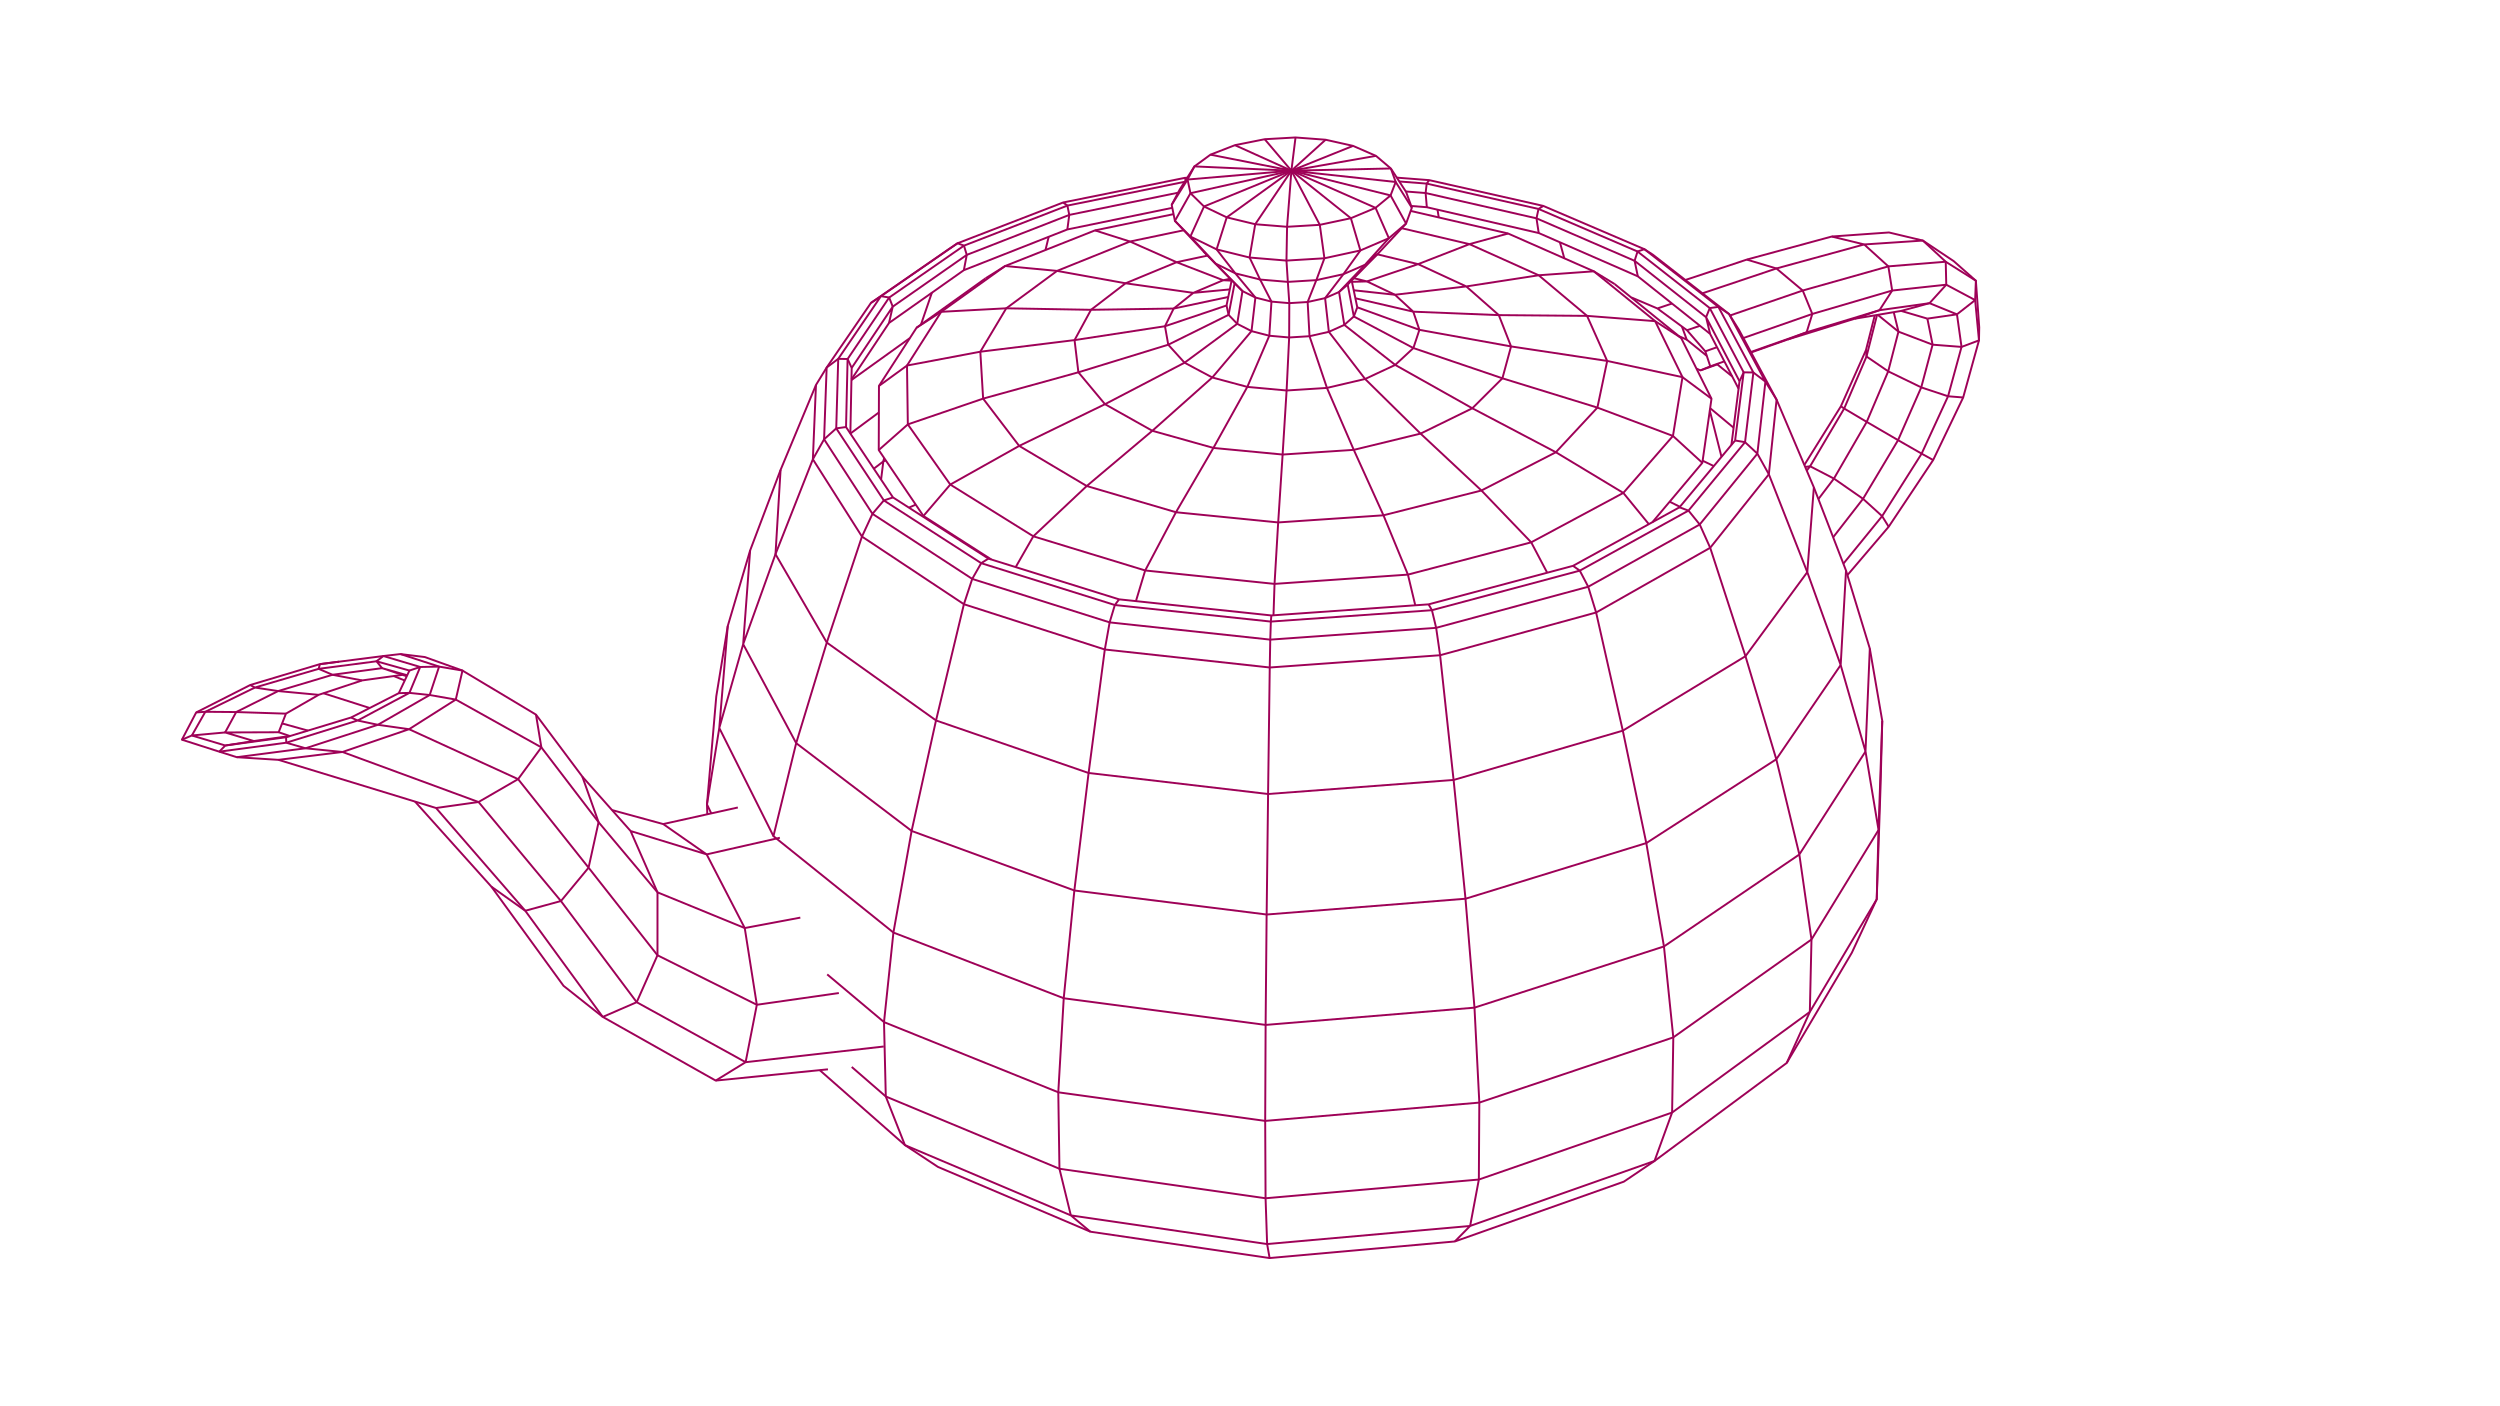 <svg xmlns="http://www.w3.org/2000/svg" height="720" width="1280"><g fill="none" stroke="#9e0157" stroke-linejoin="round" stroke-width="1.0"><path d="M607.859 91.002l-1.329.076-9.801 1.985-9.801 1.984-9.801 1.984-9.801 1.984-9.801 1.985-9.801 1.984-3.422.692-9.328 3.603-9.329 3.603-9.328 3.603-9.329 3.603-9.328 3.602-7.414 2.864-4.054 2.717-8.228 5.684-8.228 5.684-8.227 5.683-8.228 5.684-7.376 5.096-5.653 8.249-5.654 8.248-5.653 8.249-5.706 8.327-5.226 8.526-.242.395-3.847 9.23-3.847 9.231-3.846 9.23-3.847 9.231-2.739 6.572-3.535 9.354-3.535 9.354-3.535 9.354-3.536 9.355-1.435 3.799-2.838 9.589-2.838 9.589-2.837 9.589-2.939 9.93-1.612 9.869-1.612 9.87-1.611 9.869-1.043 6.385-.858 9.963-.858 9.963-.858 9.963-.858 9.963-.858 9.963-.476 5.534.165 5.066"/><path d="M451.066 151.623l8.227-5.684 8.227-5.684 8.228-5.685 8.227-5.684 6.271-4.332 3.297 1.206"/><path d="M888.38 225.535l-1.898 2.28-5.077 6.093-3.939 4.729-6.4 7.683-6.401 7.684-4.56 5.474-.22.265-8.763 4.818-5.077 2.792-1.84 1.012-8.763 4.819-4.021 2.212-8.763 4.818-3.596 1.978-8.763 4.819-4.907 2.699-9.663 2.576-3.309.883-.252.067-9.663 2.576-9.662 2.577-9.662 2.576-9.663 2.576-9.662 2.577-3.239.864-3.96 1.055-5.219 1.392-6.822.481-9.975.703-9.976.702-9.975.703-9.975.703-9.975.703-3.672.258-9.975.703-9.067.639-1.081.076-9.945-1.052-9.944-1.052-9.945-1.052-9.944-1.052-9.303-.984-9.944-1.051-.893-.095-9.422-.997-8.633-.913-9.547-2.977-9.546-2.978-9.546-2.978-9.547-2.977-3.415-1.065-9.547-2.978-.273-.085-1.514-.472-9.547-2.978-2.928-.913-1.49-.465-8.419-5.398-4.504-2.888-8.418-5.397-8.418-5.398-8.419-5.397-2.496-1.601-8.177-5.243-5.55-8.318-.553-.828-3.708-5.557-5.55-8.319-5.55-8.318-.904-1.355-.017-.025-1.984-2.973-.222-.333.228-9.998.228-9.997.228-9.998.11-4.842 5.601-8.284 5.6-8.285 5.601-8.284 4.475-6.619 8.215-5.701 8.216-5.702 8.215-5.701 8.216-5.701 5.427-3.766 9.325-3.613 9.324-3.612 9.325-3.613 9.325-3.612 9.324-3.613 6.335-2.454 9.8-1.989 9.8-1.989 9.8-1.989 9.8-1.989 9.801-1.989 9.8-1.989 1.251-.254"/><path d="M547.466 110.037l-.965-4.794-2.199-1.567M493.543 125.76l1.44 4.744M494.983 130.504l9.316-3.633 9.317-3.633 9.316-3.634 9.317-3.633 9.317-3.633 5.9-2.301"/><path d="M457.078 157.001l8.196-5.729 8.196-5.729 8.196-5.73 8.196-5.729 5.121-3.58-1.487 7.829M435.947 194.256l5.54-8.325 5.539-8.326 5.539-8.326 2.619-3.935 8.173-5.762 8.173-5.762 5.584-3.937 8.173-5.763 8.209-5.787 9.305-3.661 9.305-3.662 9.306-3.662 9.305-3.662 6.215-2.445 9.305-3.662.245-.096 9.794-2.018 9.794-2.018 9.794-2.018 9.795-2.017 9.794-2.018 4.761-.981"/><path d="M546.482 117.483l.984-7.446 9.797-2.001 9.798-2.001 9.798-2.001 9.798-2.001 9.798-2 6.714-1.372M445.905 155.102l5.161-3.479M429.172 183.731l5.634-8.262 5.633-8.262 5.634-8.262 4.993-7.322 4.188.708 1.824 4.67"/><path d="M436.066 188.368l5.565-8.308 5.566-8.308 5.565-8.309 4.316-6.442-1.894 8.343M421.931 224.922l.356-9.994.356-9.994.355-9.993.241-6.766 5.933-4.444"/><path d="M428.154 219.33l.286-9.996.286-9.996.286-9.996.16-5.611 4.805.072 2.089 4.565-.119 5.888-.007.338-.201 9.998-.202 9.998-.148 7.354M416.184 235.133l4.905-8.715.842-1.496"/><path d="M417.771 197.096l-.417 9.991-.417 9.992-.416 9.991-.337 8.063M446.708 263.084l-5.445-8.388-5.446-8.387-5.445-8.387-5.446-8.387-2.995-4.613 6.223-5.592M452.527 256.214l-5.513-8.343-5.513-8.343-5.513-8.343-2.764-4.181-5.07-7.674 5.029-.692M441.325 274.721l4.198-9.075 1.185-2.562M397.049 283.739l3.663-9.305 3.663-9.305 3.663-9.305 3.663-9.305 3.664-9.305.819-2.081 5.361 8.441 5.361 8.442 5.361 8.442 5.36 8.441 3.698 5.822M497.776 296.397l-8.375-5.464-8.376-5.463-8.375-5.464-8.376-5.464-8.375-5.463-8.376-5.464-.815-.531 3.539-4.178 2.28-2.692"/><path d="M502.37 288.339l-8.406-5.418-8.405-5.417-8.406-5.418-8.405-5.417-8.406-5.417-7.815-5.038 4.694-1.55M419.692 547.917l7.509 6.604 7.509 6.603 7.51 6.604 7.509 6.604 7.509 6.604 6.084 5.349 8.343 5.512 8.344 5.512.236.156 9.203 3.912 9.203 3.913 9.203 3.912 9.203 3.912 9.203 3.912 9.204 3.912 9.203 3.912 9.203 3.912 4.404 1.873 9.894 1.454 9.894 1.454 9.894 1.454 9.893 1.455 9.894 1.454 9.894 1.454 9.893 1.454 9.894 1.454 9.894 1.455 2.722.4 9.96-.893 9.96-.892 9.96-.892 9.96-.892 9.96-.893 9.96-.892 9.96-.892 9.961-.892 9.96-.893 5.192-.465 9.427-3.335 9.427-3.336 9.427-3.336 9.428-3.336 9.427-3.335 9.427-3.336 9.427-3.336 9.428-3.336 9.427-3.335 1.671-.592 8.292-5.588 7.435-5.011 8.033-5.956 8.032-5.956 8.033-5.956 8.033-5.956 8.033-5.956 8.032-5.956 8.033-5.956 8.033-5.956 3.433-2.546 5.086-8.61 5.086-8.61 5.086-8.61 5.086-8.61 5.086-8.61 5.086-8.61 2.811-4.759 4.22-9.066 4.219-9.066 4.305-9.249.338-9.995.338-9.994.339-9.994.338-9.995.338-9.994.256-7.555.26-9.997.261-9.996.261-9.997.099-3.817-1.696-9.855-1.696-9.855-1.696-9.856-1.28-7.439-2.918-9.565-2.917-9.565-2.918-9.565-2.719-8.914-.712-2.335-.552-1.427-.807-2.09-3.606-9.327-1.169-3.024-.457-1.182-3.605-9.328-3.045-7.875-.906-2.344-2.316-5.993-2.054-4.832-.045-.104-1.554-3.656-.799-1.88-.425-1-3.912-9.204-3.912-9.203-3.912-9.203-2.469-5.809-4.743-8.804-4.742-8.803-3.557-6.603-.121-.224-3.855-7.157-.722-1.339-1.537-2.854-4.597-7.342-.461-.736-2.301-1.792-7.89-6.145-3.439-2.678-.499-.389-7.505-5.845-.75-.584-7.89-6.144-7.889-6.144-.837-.652-4.346-2.82-9.193-3.935-9.193-3.936-9.192-3.936-9.193-3.936-9.193-3.935-5.819-2.492-9.754-2.204-9.754-2.204-9.754-2.205-9.754-2.204-9.754-2.204-9.61-2.172-9.97-.769-6.63-.511M790.149 105.432l-2.43 1.545"/><path d="M716.441 92.915l9.97.771 4.055.314 9.753 2.21 9.753 2.211 9.752 2.21 9.753 2.211 9.752 2.21 8.49 1.925 9.188 3.947 9.188 3.948 9.188 3.947 9.187 3.948 9.188 3.947 4.765 2.047 7.872 6.167 7.872 6.167 4.631 3.628 7.872 6.166 7.873 6.167.864.677 4.665 8.845 4.666 8.844 4.097 7.765 3.929 7.448-1.093 8.702-.265 2.108-1.246 9.923-1.246 9.922-.534 4.245"/><path d="M836.919 133.529l1.504-4.768 3.509-1.159 7.888 6.148 7.887 6.147 4.668 3.638 7.888 6.147 7.887 6.147 1.664 1.297M787.719 106.977l-1.038 4.812"/><path d="M786.681 111.789l9.177 3.972 9.178 3.971 9.177 3.972 9.178 3.971 9.177 3.972 4.351 1.882"/><path d="M729.915 98.831l9.75 2.226 9.749 2.225 9.749 2.226 9.749 2.225 9.749 2.225 8.02 1.831 1.143 7.514"/><path d="M722.538 105.464l8.002.63 5.474 1.262 9.744 2.247 9.744 2.247 9.745 2.247 9.744 2.247 9.744 2.247 3.089.712 9.163 4.004 1.687.737 9.164 4.003 9.164 4.003 9.163 4.004 9.164 4.003 3.229 1.411 7.823 6.229 1.019.811.749.597 7.445 5.929.478.38 1.087.865 7.823 6.23 2.343 1.866 3.046 2.425 5.196 4.137 2.855 5.499.693 1.337 3.762 7.246.122.235 3.883 7.478 3.268 6.295"/><path d="M838.558 141.468l-1.639-7.939 7.849 6.197 7.849 6.196.761.601 7.849 6.196 7.848 6.197 4.442 3.506M731.769 92.239L730.466 94l-.551 4.831M719.776 98.041l9.97.777.169.013.625 7.263M606.53 91.078l.607 1.06M875.619 280.465l-4.101-9.12-1.263-2.81M870.255 268.535l-8.73 4.876-.798.446-8.731 4.876-8.73 4.876-8.731 4.877-8.73 4.876-8.731 4.876-3.901 2.179M813.173 300.417l.119.39 2.93 9.561.992 3.236M817.214 313.604l8.697-4.935 8.698-4.935 8.697-4.935 8.698-4.935 8.697-4.935 8.698-4.935 6.22-3.529M899.775 232.269l-6.312 7.755-6.313 7.756-6.313 7.755-6.313 7.756-4.269 5.244-2.568-3.17-3.188-3.935M864.499 261.43l-8.753 4.836-8.753 4.835-8.753 4.836-8.753 4.835-8.753 4.836-8.754 4.835-3.131 1.73M808.849 292.173l4.324 8.244-9.654 2.607-9.654 2.608-9.655 2.607-9.654 2.608-9.654 2.607-9.654 2.607-9.654 2.608-10.287 2.778"/><path d="M893.458 226.393l-3.798 4.595-6.37 7.708-6.371 7.708-6.371 7.708-6.049 7.318-4.614-1.687M805.392 289.71l.7.499 2.757 1.964-9.66 2.585-2.648.708-9.661 2.585-9.66 2.584-9.66 2.585-9.66 2.585-9.66 2.584-9.661 2.585-5.427 1.452M905.648 242.832l-4.859-8.74-1.014-1.823M893.68 335.984l-3.094-9.51-3.094-9.509-3.093-9.51-1.564-4.806-3.093-9.509-1.257-3.865-2.866-8.81 6.237-7.816 6.237-7.817 6.237-7.816 6.237-7.817 5.081-6.367M903.894 195.41l-1.11 9.938-1.111 9.938-1.111 9.938-.787 7.045-6.317-5.876"/><path d="M897.729 190.709l-1.189 9.929-1.188 9.929-1.189 9.929-.705 5.897-3.165-.534-1.913-.324M925.332 292.941l-3.656-9.308-3.657-9.307-3.656-9.308-3.656-9.307-.324-.826-3.656-9.307-1.079-2.746 1.033-9.946 1.033-9.947 1.033-9.946.866-8.336-5.26-8.505-.459-.742M879.814 157.126l5.464 3.669 4.736 8.807 4.737 8.807 1.212 2.254 4.736 8.807 3.195 5.94-6.165-4.701"/><path d="M873.517 162.422l1.89-4.689 4.407-.607 4.707 8.823 4.706 8.823 3.713 6.961 4.707 8.823.082.153-4.965-.074-2.128 4.575M890.636 195.21l-.064.506-.422 3.311-1.264 9.919-1.281 10.051-1.123 8.818"/><path d="M875.567 170.937l-2.05-8.515 4.628 8.865 4.629 8.864 2.283 4.374 4.629 8.864.95 1.821M493.522 309.355l3.119-9.501 1.135-3.457M423.319 328.987l3.149-9.492 3.15-9.491 3.149-9.491 3.149-9.491 3.149-9.491 2.26-6.81 8.332 5.529 8.333 5.529 8.332 5.529 8.333 5.529 8.332 5.529 8.333 5.528 2.202 1.461M568.137 318.664l-9.534-3.017-9.534-3.017-9.534-3.017-9.534-3.018-9.534-3.017-9.534-3.017-9.534-3.018-2.162-.684-1.461-.462.204-.358 4.39-7.7"/><path d="M570.812 309.771l-9.543-2.989-9.543-2.988-9.543-2.988-9.543-2.988-9.543-2.989-4.812-1.506-9.543-2.989-6.372-1.995 3.702-2.353M565.663 332.551l1.754-9.845.328-1.84.392-2.202M479.247 368.869l2.333-9.725 2.332-9.724 2.332-9.724 2.333-9.724 2.332-9.724 2.333-9.725.28-1.168 9.52 3.061 9.52 3.061 9.52 3.061 9.52 3.061 9.52 3.061 9.52 3.061 9.52 3.061 5.501 1.769M650.377 327.492l-9.943-1.067-9.943-1.068-9.943-1.067-9.943-1.067-9.943-1.067-9.943-1.068-9.943-1.067-9.942-1.067-2.697-.29 2.672-8.884.003-.009"/><path d="M650.684 318.251l-9.944-1.056-9.944-1.055-9.944-1.056-9.944-1.056-9.944-1.056-9.944-1.056-9.944-1.056-10.264-1.089 2.16-2.919M650.108 341.766l.188-9.998.017-.91.064-3.366"/><path d="M557.363 395.759l1.302-9.915 1.302-9.915 1.302-9.915 1.302-9.915 1.302-9.914 1.302-9.915.488-3.719 9.941 1.084 9.941 1.085 9.941 1.085 9.941 1.085 9.941 1.085 9.941 1.085 9.941 1.085 9.941 1.084 4.917.537M735.307 321.447l-9.975.71-9.974.71-9.975.71-9.975.71-9.975.71-9.974.71-9.975.71-9.975.71-5.132.365.242-7.293.065-1.948"/><path d="M733.152 312.426l-9.975.705-9.975.704-9.975.705-9.976.705-9.975.704-9.975.705-9.975.704-9.975.705-2.667.188.261-3.151"/><path d="M737.333 335.486l-1.428-9.898-.221-1.53-.377-2.611-1.995-8.351-.16-.67-1.714-2.997"/><path d="M649.254 406.533l.132-9.999.132-9.999.132-9.999.132-9.999.131-9.999.132-9.999.063-4.773 9.974-.718 9.975-.718 9.974-.718 9.974-.719 9.974-.718 9.974-.718 9.974-.718 9.975-.718 7.431-.535M744.232 399.337l-1.075-9.942-1.074-9.942-1.074-9.942-1.074-9.942-1.074-9.942-1.074-9.942-.454-4.199 9.645-2.642 9.644-2.642 9.645-2.642 9.645-2.642 9.644-2.642 9.645-2.642 9.645-2.642 9.644-2.642 2.724-.746 2.205 9.754 2.204 9.754 2.205 9.753 2.205 9.754 2.205 9.754 2.205 9.754.444 1.967M452.262 236.256l1.25-.541M452.262 236.256l.415-1.774M364.17 416.46l-2.197-4.615 1.589-9.873 1.589-9.873 1.59-9.873 1.53-9.508M368.271 372.718l.83-9.965.829-9.966.829-9.965.83-9.966.829-9.966.199-2.387M396.002 428.097l-4.477-8.941-3.953-7.895-4.478-8.941-4.477-8.942-4.478-8.942-4.477-8.941-1.391-2.777 2.741-9.617 2.742-9.617 2.741-9.617 2.741-9.617 1.264-4.435M380.5 329.815l.741-9.973.742-9.972.741-9.973.741-9.972.604-8.119M407.645 380.487l-4.722-8.815-4.722-8.815-4.722-8.815-4.722-8.815-4.722-8.814-3.535-6.598 3.38-9.411 3.38-9.412 3.381-9.411 3.38-9.412 3.028-8.43"/><path d="M423.319 328.987l-5.021-8.648-5.021-8.649-5.021-8.648-5.021-8.648-5.021-8.648-1.165-2.007.6-9.982.601-9.982.6-9.982.601-9.982.194-3.221M457.428 477.468l-7.794-6.265-7.795-6.264-7.794-6.265-7.794-6.265-7.795-6.264-7.794-6.265-7.795-6.265-3.287-2.642-3.578-2.876 2.376-9.713 2.375-9.714.087-.356 2.376-9.714 2.375-9.714 2.054-8.399M466.75 425.441l-7.96-6.054-7.959-6.054-7.96-6.054-7.959-6.053-7.959-6.054-7.96-6.054-7.959-6.054-3.389-2.577 2.912-9.567 2.911-9.567 2.912-9.566 2.912-9.567 2.911-9.567 1.116-3.666 8.142 5.806 8.142 5.806 8.142 5.806 8.142 5.805 8.142 5.806 8.142 5.806 7.076 5.047M926.637 518.095l.228-9.997.228-9.998.228-9.997.161-7.087"/><path d="M927.482 481.016l-8.159 5.781-8.16 5.781-8.16 5.781-8.159 5.781-8.16 5.781-8.16 5.781-8.16 5.781-8.159 5.78-5.474 3.879M856.731 531.142l-.16 9.998-.159 9.999-.159 9.999-.136 8.495"/><path d="M856.117 569.633l8.074-5.9 8.073-5.901 8.074-5.9 8.074-5.901 8.073-5.9 8.074-5.901 8.074-5.9 8.073-5.901 5.931-4.334M961.805 424.962l-5.222 8.528-5.222 8.529-5.222 8.528-5.222 8.528-5.222 8.528-5.222 8.529-2.991 4.884-1.414-9.899-1.414-9.9-1.414-9.899-1.415-9.9-.56-3.923M921.265 437.495l-8.273 5.619-8.272 5.618-8.272 5.619-8.273 5.618-8.272 5.619-8.273 5.618-8.272 5.619-8.273 5.618-3.144 2.136M851.941 484.579l1.023 9.948 1.023 9.947 1.023 9.948 1.024 9.947.697 6.773-9.479 3.186-9.479 3.186-9.479 3.187-9.479 3.186-9.478 3.186-9.479 3.187-9.479 3.186-9.479 3.186-9.478 3.187-9.479 3.186-4.53 1.523M955.137 384.756l-5.404 8.414-5.404 8.414-5.404 8.414-5.404 8.414-5.404 8.414-5.404 8.414-1.448 2.255-2.353-9.719-2.353-9.719-2.353-9.719-2.353-9.72-2.391-9.88M909.462 388.738l-8.405 5.419-8.404 5.419-8.405 5.419-8.405 5.418-8.404 5.419-8.405 5.419-8.404 5.419-7.725 4.98"/><path d="M842.905 431.65l1.682 9.858 1.683 9.857 1.683 9.857 1.683 9.858 1.683 9.857.622 3.642-9.516 3.074-9.516 3.074-9.516 3.074-9.516 3.074-9.515 3.074-9.516 3.074-9.516 3.074-9.516 3.074-9.515 3.074-9.516 3.074-1.85.598M942.423 340.503l-5.642 8.257-5.642 8.256-5.642 8.256-5.642 8.257-5.642 8.256-4.751 6.953-2.866-9.58-2.866-9.581-2.867-9.58-2.866-9.58-2.137-7.145-2.18-7.288"/><path d="M925.332 292.941l-5.924 8.056-5.925 8.056-5.924 8.057-5.924 8.056-.807 1.097-5.924 8.056-1.224 1.665-8.549 5.188-5.157 3.13-8.548 5.188-8.549 5.188-8.549 5.189-8.548 5.188-8.549 5.189-6.344 3.85M744.232 399.337l9.6-2.796 9.601-2.797 9.601-2.797 9.601-2.797 9.601-2.797 9.601-2.797 9.601-2.797 9.601-2.797 9.848-2.868 2.044 9.788 2.044 9.789 2.044 9.789 2.044 9.789 2.044 9.789 1.798 8.612-9.558 2.943-9.557 2.942-9.557 2.943-9.557 2.942-9.558 2.943-9.557 2.942-9.557 2.943-9.558 2.943-9.557 2.942-6.566 2.022M914.811 544.221l4.124-9.11 4.123-9.11 3.579-7.906 5.105-8.598 5.106-8.599 5.105-8.598 5.106-8.599 5.105-8.598 5.106-8.599 3.612-6.083.26-9.997.26-9.997.261-9.996.142-5.469M963.71 369.087l-.34 9.994-.341 9.994-.341 9.994-.341 9.995-.341 9.994-.201 5.904-1.636-9.865-1.636-9.865-1.636-9.866-1.637-9.865-.123-.745M957.342 332.082l-.419 9.991-.418 9.992-.418 9.991-.418 9.991-.418 9.991-.114 2.718-2.761-9.612-2.762-9.611-2.761-9.611-2.761-9.611-1.669-5.808M945.158 292.138l-.192 3.396-.565 9.984-.564 9.984-.565 9.984-.564 9.984-.285 5.033-3.381-9.411-3.382-9.411-3.382-9.41-.748-2.082-3.382-9.41-2.816-7.838.773-9.97.772-9.97.773-9.97.773-9.97.272-3.513M863.612 173.911l7.775 6.289 2.5 2.022M453.525 561.394l-.239-9.997-.163-6.834-.201-8.393-.24-9.997-.068-2.855M452.614 523.318l-7.656-6.433-7.657-6.432-7.656-6.433-6.115-5.137M541.841 559.255l-9.276-3.736-9.276-3.736-9.276-3.736-9.276-3.736-9.276-3.736-9.276-3.736-9.276-3.736-6.209-2.5-9.276-3.736-8.81-3.549 1.044-9.945 1.045-9.946 1.044-9.945 1.044-9.945.637-6.069M544.631 511.102l-9.33-3.599-9.33-3.598-9.33-3.599-9.331-3.598-9.33-3.599-9.33-3.599-9.33-3.598-9.33-3.599-9.33-3.598-2.51-.969-.722-.278.2-1.112 1.763-9.843 1.764-9.843 1.763-9.843 1.764-9.844 1.763-9.843.305-1.699"/><path d="M550.073 455.929l-9.391-3.436-9.391-3.437-9.392-3.436-9.391-3.436-9.391-3.436-9.391-3.437-9.391-3.436-9.391-3.436-8.194-2.998 2.157-9.765 2.157-9.765 2.157-9.764 2.157-9.765 2.157-9.764 1.712-7.749 9.456 3.255 9.455 3.254 9.455 3.255 9.456 3.255 9.455 3.255 9.456 3.255 9.455 3.255 9.456 3.255 2.472.851M542.435 598.403l-.151-9.999-.152-9.999-.152-9.999-.139-9.151"/><path d="M453.525 561.394l9.233 3.843 9.232 3.843 9.232 3.842 2.446 1.019 2.427 1.01 9.232 3.843 9.233 3.843 9.232 3.843 9.232 3.843 9.232 3.842 9.232 3.843.947.395M647.782 573.9l-9.906-1.369-9.906-1.37-9.905-1.369-9.906-1.369-9.906-1.37-9.906-1.369-9.906-1.369-9.905-1.369-9.906-1.37-9.906-1.369-6.883-.952.578-9.983.579-9.983.578-9.983.578-9.984.477-8.22"/><path d="M647.993 524.754l-9.914-1.31-9.914-1.309-9.913-1.309-9.914-1.31-9.914-1.309-9.914-1.31-9.914-1.309-9.914-1.309-9.914-1.31-9.914-1.309-4.223-.558.981-9.952.982-9.951.981-9.952.982-9.952.982-9.951.534-5.415M648.516 468.233l-9.923-1.24-9.923-1.24-9.923-1.241-9.922-1.24-9.923-1.24-9.923-1.24-9.923-1.241-9.923-1.24-9.922-1.24-9.138-1.142 1.203-9.928 1.202-9.927 1.203-9.927 1.203-9.928 1.203-9.927 1.203-9.928.073-.605 9.932 1.165 9.932 1.164 9.932 1.165 9.932 1.164 9.932 1.165 9.932 1.164 9.932 1.165 9.932 1.164 9.932 1.165 2.503.293M647.969 613.514l-.047-10-.048-10-.047-10-.045-9.614M548.274 622.276l-1.228-5.021-.596-2.437-2.376-9.714-1.639-6.701 9.899 1.417 9.899 1.417 9.9 1.418 9.899 1.417 9.899 1.418 9.899 1.417 9.899 1.418 9.899 1.417 9.899 1.418 9.899 1.417 6.543.937"/><path d="M757.413 564.528l-9.964.852-9.963.851-9.964.852-9.964.852-9.963.852-9.964.851-9.964.852-9.963.852-9.964.852-9.964.852-9.994.854.043-10 .043-10 .043-10 .043-10 .039-9.146M754.933 515.917l-9.966.823-9.966.824-9.966.823-9.966.824-9.966.823-9.966.824-9.966.824-9.966.823-9.966.824-9.966.823-7.28.602.093-10 .092-9.999.093-10 .092-10 .093-9.999.06-6.523"/><path d="M757.171 603.927l.061-10 .062-10 .061-10 .058-9.399-.509-9.987-.51-9.987-.509-9.987-.51-9.987-.442-8.663-.824-9.966-.824-9.966-.823-9.966-.824-9.966-.824-9.966-.491-5.932-9.968.791-9.969.791-9.969.791-9.968.791-9.969.791-9.969.791-9.968.791-9.969.791-9.969.791-9.968.791-2.121.168.119-9.999.12-10 .12-9.999.119-9.999.12-9.999.12-10 .02-1.704 9.972-.755 9.971-.756 9.971-.755 9.972-.756 9.971-.755 9.972-.755 9.971-.756 9.971-.755 9.972-.756 5.235-.397.996 9.951.997 9.95.996 9.95.997 9.95.997 9.951.996 9.95.112 1.116"/><path d="M648.767 636.96l-.34-9.994-.341-9.995-.117-3.457 9.961-.875 9.962-.874 9.962-.875 9.961-.874 9.962-.875 9.962-.874 9.961-.875 9.962-.875 9.962-.874 9.961-.875 9.586-.841M752.705 627.693l.22-1.172.507-2.698 1.847-9.828 1.847-9.828.045-.24 9.448-3.275 9.449-3.275 9.448-3.275 9.449-3.274 9.449-3.275 9.448-3.275 9.449-3.275 9.449-3.274 9.448-3.275 1.583-.549 1.098-.38 9.449-3.275 1.779-.617-3.414 9.399-3.414 9.4-2.173 5.983-9.431 3.324-9.432 3.325-9.431 3.324-9.431 3.324-9.431 3.325-9.432 3.324-9.431 3.324-9.431 3.324-9.432 3.325-9.529 3.359M548.274 622.276l-9.208-3.901-9.208-3.901-9.208-3.901-9.207-3.901-9.208-3.901-9.208-3.901-9.207-3.901-9.208-3.901-9.208-3.901-2.082-.882-3.663-9.305-3.662-9.306-2.472-6.28-7.553-6.553-7.554-6.553-2.325-2.017M558.274 630.635l-7.673-6.413-2.327-1.946 9.895 1.446 6.419.938 7.99 1.168 9.895 1.445 9.895 1.446 9.895 1.446 9.895 1.446 9.895 1.446 9.895 1.445 9.895 1.446 6.924 1.012"/><path d="M650.04 644.123l-.362-2.038-.626-3.522-.285-1.603 9.961-.888 9.96-.888 9.961-.888 9.96-.889 9.961-.888 9.96-.888 9.961-.888 9.96-.888 10.477-.934 9.616-.857 4.161-.371-7.025 7.117-.807.817M945.87 294.473l6.49-7.608 6.49-7.608 6.49-7.608 1.664-1.951 5.547-8.32 5.547-8.321 5.547-8.321 5.546-8.32.582-.873 4.326-9.016 4.325-9.016 4.326-9.016 2.392-4.986 2.667-9.638 2.668-9.637 2.668-9.638.092-.331.12-6.679-.717-9.975-.718-9.974-.281-3.911-7.496-6.619-3.888-3.433-8.32-5.547-7.434-4.956-9.727-2.324-7.622-1.821-9.975.706-9.975.707-9.334.661-9.65 2.62-9.651 2.62-9.651 2.62-9.65 2.62-4.918 1.335-9.49 3.152-9.49 3.152-9.49 3.152-2.986.991"/><path d="M894.35 132.915l9.58 2.868 5.589 1.673"/><path d="M909.519 137.456l9.645-2.64 9.646-2.64 9.645-2.639 9.645-2.64 6.354-1.739M954.454 125.158l-9.713-2.377-6.871-1.681M835.435 152.516l.179-.093 1.13.479 9.205 3.907 1.938.822.7.298 8.054 5.927 3.878 2.855.626.461 2.588 1.904 6.558 7.55 1.77 2.037 1.048 1.207.778 2.352 1.771 5.348-5.034 2.066-2.041-.909M848.587 157.929l7.485-2.515M972.011 169.8l-2.355-9.719-.061-.253M989.496 176.474l-1.971-9.804-.711-3.533"/><path d="M896.571 180.447l9.426-3.338 9.325-3.302 9.552-2.959 9.552-2.959 9.552-2.959 5.57-1.725 9.861-1.661.475-.08 1.157-.195.381-.065 6.821-1.148 1.352-.228 3.818-.643 8.916 2.629 4.485 1.323M870.624 189.636l8.645-3.061M1004.304 177.618l-1.389-9.903-.95-6.769"/><path d="M1001.965 160.946l-9.897 1.431-5.254.76"/><path d="M1001.965 160.946l-9.261-3.772-4.78-1.947-9.902 1.392-8.92 1.253-6.812.958-1.021.309-.513.156-.348.106-9.57 2.901-9.57 2.901-9.57 2.901-6.709 2.034-9.429 3.331-9.428 3.332-9.682 3.422"/><path d="M973.413 159.185l.034-.009 9.647-2.632 4.83-1.317 6.712-7.414 1.851-2.044M949.548 163.205l9.458-3.248 1.381-.474.381-.131.498-.17 1.024-.352 2.946-4.561 3.558-5.509M915.322 173.807l9.349-3.549.318-.12 2.908-9.398M1004.304 177.618l8.933-3.353-.947-9.955-.946-9.955-.068-.707"/><path d="M1011.276 153.648l-7.87 6.169-1.441 1.129M1011.276 153.648l-8.825-4.701-5.964-3.178-9.942 1.074-9.943 1.074-7.808.843-7.204 2.11-2.514.737-9.597 2.811-9.596 2.811-9.597 2.811-2.389.7-9.441 3.296-9.441 3.297-9.441 3.296-6.979 2.437"/><path d="M996.212 134.008l8.461 5.329 6.968 4.389-.365 9.922M996.212 134.008l-9.968.805-9.967.806-9.445.763"/><path d="M996.487 145.769l-.234-9.997-.041-1.764-7.34-6.792-4.369-4.045-9.979.66-9.978.66-10.092.667 7.408 6.717 4.97 4.507"/><path d="M968.794 148.76l-1.566-9.877-.396-2.501-9.624 2.717-9.624 2.716-9.624 2.717-9.624 2.716-5.336 1.506"/><path d="M923 148.754l-9.46 3.244-9.459 3.244-9.459 3.243-8.883 3.046"/><path d="M927.897 160.74l-3.782-9.257-1.115-2.729-7.664-6.423-5.817-4.875-9.479 3.185-9.479 3.185-9.48 3.185-9.433 3.169M959.884 161.464l-2.46 9.692-2.064 8.128-4.074 9.133-4.074 9.132-4.075 9.133-.596 1.337-5.287 8.488-5.288 8.487-5.287 8.488-2.861 4.594M926.772 238.723l5.083-8.611 5.084-8.611 5.084-8.612 2.199-3.724M944.222 209.165l3.943-9.19 3.943-9.19 3.541-8.252"/><path d="M942.541 208.019l1.681 1.146 8.601 5.1 2.938 1.741M955.649 182.533l2.458-9.693 2.458-9.693.476-1.878"/><path d="M955.36 179.284l.289 3.249 8.259 5.638 2.853 1.948M938.972 245.041l-8.88-4.598-3.32-1.72M938.972 245.041l5.006-8.657 5.006-8.657 5.005-8.657 1.772-3.064M971.81 225.358l-8.64-5.035-7.409-4.317 3.911-9.203 3.911-9.204 3.178-7.48M983.674 198.334l-8.995-4.369-7.918-3.846 2.502-9.682 2.501-9.682.247-.955M989.496 176.474l-9.342-3.566-8.143-3.108-7.764-6.303-2.825-2.293M953.872 255.394l-8.212-5.706-6.688-4.647-6.041 7.969-1.92 2.531"/><path d="M953.872 255.394l5.127-8.586 5.128-8.585 5.127-8.585 2.556-4.28M983.872 232.273l-8.675-4.974-3.387-1.941 4.02-9.157 4.02-9.156 3.824-8.711"/><path d="M997.402 202.898l-9.489-3.155-4.239-1.409 2.574-9.663 2.573-9.663.675-2.534 9.97.771 4.838.373-2.634 9.647-2.634 9.647-1.634 5.986M963.649 264.262l-7.407-6.718-2.37-2.15-6.136 7.896-6.137 7.896-3.032 3.902M963.649 264.262l5.344-8.452 5.343-8.453 5.344-8.452 4.192-6.632M989.773 235.543l-5.901-3.27 4.183-9.083 4.184-9.082 4.184-9.083.979-2.127 7.74.611M967.004 269.698l-3.355-5.436-6.317 7.752-6.317 7.752-6.318 7.752-.898 1.103M377.772 413.438l-9.762 2.169-2.396.532-1.444.321-2.032.451-9.762 2.169-9.762 2.168-3.043.676-9.645-2.638-9.646-2.639-6.929-1.896"/><path d="M322.869 425.484l-6.635-7.482-2.883-3.251-6.635-7.481-6.635-7.482-1.914-2.157-5.989-8.008-5.989-8.009-5.99-8.008-5.777-7.725-8.578-5.14-8.578-5.14-8.578-5.14-8.578-5.14-3.318-1.988-9.41-3.384-9.41-3.384-.446-.16-9.927-1.209-2.597-.316-8.696.999-9.919 1.269-9.919 1.269-2.856.365-1.843.236-.071.009-7.906 1.012M336.641 456.875l-4.017-9.157-4.018-9.158-4.018-9.157-1.719-3.919 9.559 2.937 9.559 2.937 9.559 2.936 9.559 2.937.707.217M361.812 437.448l-8.2-5.723-8.2-5.724-5.841-4.077"/><path d="M381.307 475.157l-4.592-8.883-4.593-8.883-4.592-8.883-4.658-9.009-1.06-2.051.986-.224 9.752-2.214 9.752-2.215 9.751-2.214 7.236-1.644M233.357 358.178l8.73 4.877 8.73 4.877 8.73 4.877 8.731 4.877 8.894 4.969M224.822 341.304l9.86 1.671 2.11.358-2.254 9.742-1.181 5.103M277.172 382.655l6.075 7.943 6.075 7.943 6.075 7.943 6.076 7.943 4.997 6.535"/><path d="M274.422 365.881l1.618 9.868 1.132 6.906-5.906 8.07-5.996 8.193M306.47 420.962l6.433 7.656 6.432 7.657 6.433 7.657 6.432 7.656 4.441 5.287M336.626 489.096l.005-10 .004-10 .005-10 .001-2.221 9.255 3.788 9.255 3.788 9.255 3.788 9.254 3.788 1.444.591 6.203 2.539M387.497 514.447l-1.556-9.878-1.556-9.878-.472-2.995-1.556-9.878-1.05-6.661 9.829-1.842 9.829-1.843 8.804-1.65M209.439 373.353l9.092 4.163 9.092 4.164 9.092 4.163 9.092 4.163 9.093 4.163 9.092 4.164 1.278.585"/><path d="M219.999 355.847l9.851 1.719 3.507.612-8.444 5.357-8.444 5.357-7.03 4.461M245.015 410.628l8.658-5.005 8.657-5.005 2.94-1.7 6.228 7.824 6.228 7.825 6.227 7.824 6.228 7.824 6.227 7.824 4.94 6.207M301.348 444.246l2.149-9.767 2.148-9.766.825-3.751-3.055-8.586-.135-.38-3.353-9.421-1.76-4.944M301.348 444.246l6.183 7.86 6.182 7.86 6.182 7.86 6.183 7.86 6.182 7.86 4.366 5.55"/><path d="M325.988 513.126l4.048-9.144 4.048-9.144 2.542-5.742 8.95 4.46 8.95 4.461 8.95 4.46 8.951 4.46 8.95 4.46 6.12 3.05M381.751 543.843l1.918-9.814 1.919-9.815 1.909-9.767 6.501-.93 9.899-1.416 9.899-1.417 9.9-1.416 5.794-.829M175.357 385.016l9.385 3.451 9.386 3.451 9.386 3.451 9.385 3.451 9.386 3.451 9.386 3.451 9.385 3.451 3.959 1.455"/><path d="M223.263 413.701l9.902-1.399 9.901-1.398 1.949-.276 6.395 7.688 6.396 7.688 6.395 7.688 6.395 7.687 6.395 7.688 6.395 7.688 3.809 4.578M287.195 461.333l6.379-7.701 6.379-7.701 1.395-1.685M268.927 466.307l9.649-2.627 8.619-2.347 5.995 8.004 5.995 8.004 5.995 8.004 5.995 8.003 5.995 8.004 5.995 8.004 2.823 3.77M308.611 520.657l9.175-3.976 8.202-3.555 8.759 4.825 8.759 4.825 8.759 4.825 8.759 4.825 8.759 4.825 8.759 4.824 3.209 1.768"/><path d="M366.432 553.259l8.519-5.236 6.8-4.18 9.936-1.129 9.936-1.13 9.624-1.093 9.936-1.13 9.936-1.129 9.936-1.129 9.936-1.129 1.5-.171M173.612 338.782l-1.877.234-7.943 1.023-9.58 2.87-9.579 2.869-9.58 2.87-6.944 2.08-8.916 4.527-8.917 4.528-8.917 4.527-.917.465-4.636 8.86-2.665 5.092 9.524 3.051 9.594 3.073 8.99 2.841 9.98.633 9.98.632 1.347.086 9.564 2.922 9.563 2.922 9.564 2.922 9.564 2.922 9.563 2.922 9.564 2.922 9.563 2.922 2.987.912 9.564 2.922 1.211.37M223.263 413.701l6.555 7.552 6.556 7.552 6.555 7.551 6.555 7.552 6.555 7.552 6.556 7.552 6.332 7.295"/><path d="M251.57 453.959l8.149 5.797 8.148 5.797 1.06.754 5.897 8.076 5.897 8.077 5.897 8.076 5.897 8.076 5.896 8.077 5.897 8.076 4.303 5.892"/><path d="M212.488 410.409l6.679 7.443 6.679 7.442 6.679 7.443 6.679 7.442 6.679 7.443 5.687 6.337 5.884 8.086 5.883 8.086 5.884 8.086 5.883 8.086 5.884 8.086 5.883 8.086 1.652 2.27 7.838 6.21 7.839 6.209 4.411 3.493 8.71 4.912 8.711 4.911 8.711 4.912 8.711 4.911 8.71 4.912 8.711 4.911 5.557 3.133 9.95-.998 9.95-.998 9.95-.998 9.95-.998 9.95-.998 3.51-.352 3.413-.343.79-.079M146.399 365.391l-9.995-.324-9.994-.323-5.482-.177"/><path d="M148.426 376.853l-5.754-1.947 1.764-4.504 1.963-5.011 8.668-4.987 8.072-4.645 2.462-.816 9.492-3.147 9.492-3.147.794-.264 9.906-1.367 6.287-.867 4.497-.621 2.19.703M120.928 364.567l-10-.084-5.798-.049M105.13 364.434l-4.942 8.693-1.953 3.436M98.235 376.563l9.959-.906 7.075-.644"/><path d="M115.269 375.013l4.763-8.793.896-1.653 8.945-4.471 8.945-4.47 3.61-1.804M130.515 352.024l-8.984 4.392-8.984 4.392-7.417 3.626-4.688.341M163.139 355.759l-9.956-.931-9.957-.931-.798-.075"/><path d="M170.263 345.487l-9.579 2.869-9.58 2.868-8.676 2.598-9.888-1.492-2.025-.306M192.755 338.574l-9.915 1.297-9.916 1.297-9.775 1.278-9.595 2.816-9.595 2.816-9.595 2.816-3.849 1.13-2.406-1.296M185.379 348.385l-9.821-1.883-5.295-1.015"/><path d="M146.463 377.465l1.988-.603.071-.022 9.141-2.774 9.569-2.904 9.569-2.903 2.958-.898 8.907-4.545.634-.324 8.907-4.545 5.973-3.049 3.051-6.482 1.028-2.183.234-.498 1.135-2.411-9.626-2.71-7.247-2.04 2.874 3.519-9.912 1.326-9.912 1.326-5.542.742-7.114-3.041.643-2.407"/><path d="M206.069 345.53l-9.498-3.127-.942-.31 9.621 2.724 3.243.918M192.755 338.574l3.41-2.588.012-.009.129-.098.195.058.017.005 9.584 2.856 9.039 2.693M209.628 343.324l5.513-1.833M209.625 354.757l2.965-7.133.16-.384 2.391-5.749 9.681-.187M204.18 354.898l5.445-.141M183.101 368.904l8.823-4.706 8.824-4.707 8.877-4.734 6.848.719 3.526.371"/><path d="M193.479 371.093l3.246-1.866 8.669-4.984 8.67-4.984 1.448-.833 4.487-2.579 3.148-9.492 1.675-5.051-9.512-3.083-9.513-3.083-.795-.258M179.759 367.361l3.342 1.543M146.577 380.265l3.514-1.093 2.703-.841 9.548-2.97 9.549-2.97 9.549-2.97 1.661-.517 8.99 1.896 1.388.293"/><path d="M156.42 383.125l9.511-3.088 9.511-3.088 9.512-3.088 8.525-2.768 9.901 1.402 6.059.858-9.462 3.238-9.461 3.237-9.461 3.238-5.698 1.95M115.375 381.695l9.908-1.348 7.121-.969 9.909-1.349 4.15-.564.071 1.748.043 1.052"/><path d="M112.259 384.851l9.912-1.324 9.912-1.325 9.912-1.325 4.582-.612 9.603 2.791.24.069"/><path d="M121.249 387.692l9.917-1.287 9.917-1.288 9.917-1.288 5.42-.704 9.951.994 8.986.897-9.926 1.218-9.925 1.219-9.926 1.219-3.024.371M129.97 379.406l-9.879 1.549-4.716.74M93.141 378.727l5.094-2.164 9.58 2.868 7.56 2.264-3.116 3.156M142.672 374.906l-10 .039-10 .039-7.403.029 9.581 2.863 5.12 1.53 9.906-1.37 8.55-1.183.096-.013M690.015 145.701l1.348-1.375.343-.349.347-.354 1.153-1.175 7.002-7.139 4.991-5.089.394-.402.454-.487 6.82-7.314 4.818-5.169 2.231-2.393.986-2.71 1.329-3.651.036-.099.596-1.638-.325-.893-2.36-6.49-.262-.719-.14-.214-3.335-5.126-.076-.117-1.196-1.839-3.054-4.694-7.626-6.462-9.167-3.997-2.562-1.117-9.759-2.185-4.302-.964-9.972-.748-5.424-.407-9.984.569-5.795.329-9.805 1.962-5.42 1.085-9.323 3.615-3.225 1.25-8.068 5.907-.131.096-3.693 5.804-.722 1.136-.446.701-.138.216-1.828 2.873-.668 1.051-.888 1.682-.248.472-3.018 5.725.311 1.555.645 3.223.671 3.352.019.097.877.937 3.627 3.878 6.831 7.303 3.306 3.534.893.909 1.196 1.218 7.008 7.134 4.608 4.691.73.743.263.268.668.68.582.592"/><path d="M619.751 79.195l9.81 1.94 9.81 1.941 9.81 1.94 9.81 1.941 2.199.435M661.19 87.392l-9.112-4.12-9.112-4.12-9.112-4.119-1.555-.703"/><path d="M712.115 86.265l1.646 4.585.834 2.322-2.626 6.884-5.042 4.177-2.638 2.186-.255.107-7.758 3.258-4.627 1.944-9.781 2.083-6.136 1.307-9.982.595-6.774.404-9.968-.806-6.335-.512-9.722-2.344-4.857-1.172-2.351-1.124-7.342-3.511-1.944-.929-1.286-1.261-5.648-5.538-1.503-6.999.503-.957 3.029-5.766 9.991.441 9.99.442 9.99.442 9.99.441 9.677.428"/><path d="M599.903 104.858l5.315-8.471 2.802-4.466 9.964-.849 9.964-.849 9.964-.848 3.363-.287 9.964-.848 9.951-.848M629.029 161.198l1.882-9.821.053-.28 1.174-6.125 2.826 2.864 1.187 1.202 6.613 3.303 8.216 2.081 9.146.784 9.387-.578 8.935-1.988 7.148-3.141 2.153-1.85 2.266-1.948"/><path d="M627.983 156.421l1.046 4.777 4.422 4.599 7.321 3.738 9.118 2.36 9.962.875.197.018 9.98-.621.442-.028 9.753-2.212.151-.034 7.907-3.554 4.881-4.302 1.761-4.691M719.916 114.455l-7.613 6.484-1.197 1.02-9.187 3.95-5.401 2.322-9.772 2.126-8.655 1.883-9.982.605-9.444.572-9.966-.826-8.931-.741-9.708-2.399-7.161-1.77-8.978-4.404-4.438-2.176-7.034-7.107-.9-.909.065-.114 2.224-3.951 2.135-3.794 3.55-6.306 9.76-2.178 9.76-2.177 9.76-2.178 9.76-2.178 9.277-2.07 3.35-.747"/><path d="M606.485 185.708l8.045-5.94 8.045-5.94 8.044-5.94 2.832-2.091 1.59-9.872 1.11-6.887-1.183-1.205-2.837-2.892-1.502-1.531-7.002-7.138-1.342-1.367M622.285 134.905l-6.095-6.168"/><path d="M632.459 139.943l-8.961-4.438-1.213-.6-6.8-7.332-6.002-6.472 4.129-9.107.525-1.157 1.834-4.047.486-1.071 3.8-1.557 9.253-3.791 9.254-3.791 9.253-3.791 9.254-3.791 2.342-.96 1.577-.646M692.76 74.689l-9.278 3.733-9.277 3.733-9.277 3.733-3.738 1.504M661.19 87.392l9.85-1.726 9.849-1.727 9.85-1.726 9.85-1.727 3.9-.683"/><path d="M678.699 71.54l-7.413 6.712-7.414 6.711-2.682 2.429"/><path d="M663.303 70.385l-1.233 9.924-.88 7.083M647.524 71.283l6.47 7.626 6.469 7.626.727.857M714.348 186.838l-7.86-6.182-7.861-6.181-7.86-6.182-2.485-1.954-1.575-9.876-1.111-6.964 1.886-1.979 3.081-3.235 1.335-1.401 6.956-7.301"/><path d="M687.82 140.378l-4.08 5.339-5.292 6.923 1.11 9.938.817 7.315 6.094 7.928 6.095 7.928 6.094 7.929.276.358M698.854 135.583l-9.171 3.986-1.863.809M705.593 129.818l-6.739 5.765 6.686-7.436 5.566-6.188-4.018-9.158-.979-2.234-1.763-4.016-.057-.132-6.602-2.915-9.148-4.038-9.148-4.039-9.149-4.039-7.938-3.504-1.114-.492"/><path d="M661.19 87.392l.649.518 7.812 6.242 7.813 6.242 2.105 1.682 3.491 2.79 5.375 4.294 3.214 2.568 2.83 9.591 2.039 6.912-5.822 8.131-2.876 4.016-9.766 2.15-2.661.586-1.437.316M723.643 178.204l-8.834-4.686-8.835-4.686-8.834-4.685-3.977-2.11-1.892-9.819-.405-2.101-.851-4.416"/><path d="M719.916 114.455l-1.609-2.916-2.242-4.061-1.456-2.64-2.64-4.782-9.703-2.42-9.702-2.42-9.703-2.419-9.703-2.42-10.157-2.533-1.811-.452M694.924 157.346l-.969-4.63-.857-4.095-.903-4.318-.142-.68"/><path d="M722.863 106.357l-.573-.913-5.312-8.472-2.383-3.8-9.942-1.076-9.942-1.076-9.942-1.076-9.942-1.076-10.28-1.113-3.357-.363M712.115 86.265l-9.998.222-9.997.221-9.998.221-9.998.221-9.997.221-.937.021M620.69 193.276l6.459-7.635 6.458-7.635 6.458-7.635.707-.836 1.151-9.933.841-7.261-4.86-5.848-5.445-6.55M645.172 143.126l-9.701-2.429-3.012-.754-6.149-7.887-3.411-4.375 3.02-9.533 2.175-6.865 1.902-1.373 5.932-4.282 3.579-2.584 8.108-5.853 8.109-5.853 4.63-3.343.836-.603"/><path d="M638.627 198.093l3.95-9.187 3.949-9.187 3.364-7.824.623-9.981.467-7.492-4.572-8.893-.911-1.771-.325-.632"/><path d="M659.37 144.323l-9.965-.841-1.905-.16-2.328-.196-4.322-9.018-1.082-2.258 1.679-9.858 1.226-7.193 3.96-5.861 2.766-4.094 1.67-2.472 5.598-8.286 4.132-6.116.391-.578M658.743 199.929l.481-9.989.48-9.988.345-7.164.043-10 .034-7.582-.693-9.976-.063-.907"/><path d="M679.402 198.611l-3.197-9.475-3.196-9.476-2.538-7.521-.546-9.985-.412-7.526 3.688-9.295.755-1.903-9.981.611-4.605.282-.164-2.527-.541-8.379.18-9.998.131-7.302.612-7.937.304-3.947.184-2.384.768-9.97.303-3.929.043-.558.283.539 4.645 8.856 2.398 4.572 1.289 2.458 2.112 4.028 3.815 7.273 1.365 9.906.994 7.216-3.466 9.38-.442 1.195-.227.615M600.859 109.636l-9.792 2.026-9.793 2.026-9.793 2.026-9.792 2.026-1.067.221-9.295 3.686-9.296 3.686-6.745 2.674-9.296 3.686-9.296 3.686-2.056.816-8.466 5.321-1.532.963"/><path d="M481.918 159.639l8.129-5.824 8.129-5.825 8.128-5.824 1.095-.784 7.239-5.187 4.694.442 9.956.937 9.955.937 1.975.186M541.218 138.697l9.275-3.738 9.275-3.737 9.275-3.738 9.493-3.826M578.536 123.658l-9.53-3.031-1.676-.533-6.708-2.133"/><path d="M515.203 157.854l8.052-5.93 8.053-5.929 8.052-5.93 1.858-1.368 9.84 1.779 9.841 1.778 9.84 1.779 5.564 1.006M576.303 145.039l9.241-3.82 9.242-3.82 7.624-3.151M602.41 134.248l-9.141-4.055-9.141-4.054-5.592-2.481 9.788-2.048 9.788-2.048 7.941-1.662"/><path d="M558.601 158.616l7.934-6.086 7.935-6.086 1.833-1.405 9.901 1.399 9.902 1.4 9.901 1.4 4.98.704M610.987 149.942l9.209-3.897 6.071-2.569M626.267 143.476l-9.327-3.608-9.327-3.608-5.203-2.012 9.78-2.086 6.089-1.298M600.914 157.98l7.817-6.237 2.256-1.801 9.956-.941 8.717-.824M469.301 167.772l8.405-5.418 4.212-2.715"/><path d="M504.64 142.479l-8.131 5.82-8.132 5.82-8.132 5.82-8.132 5.82-.576.412-2.236 1.601-3.451 5.341-5.427 8.399-5.427 8.399-4.963 7.681-.033 10-.012 3.574-.034 9.999-.03 9.253 2.753 4.064.835 1.233 5.609 8.279 5.609 8.279 4.127 6.09 3.931 5.804 8.42 5.395 8.419 5.396 3.963 2.539 8.42 5.395 5.552 3.559"/><path d="M464.389 187.154l5.373-8.434 5.373-8.434 5.373-8.434 1.41-2.213 9.986-.536 9.985-.535 9.986-.536 3.328-.178"/><path d="M501.929 180.076l5.128-8.585 5.128-8.585 3.018-5.052 9.998.175 9.999.176 9.998.176 9.999.176 3.404.059"/><path d="M550.173 174.132l4.773-8.787 3.655-6.729 9.998-.15 9.999-.15 9.999-.15 9.999-.151 2.318-.035M596.467 167.032l4.447-9.052 9.784-2.071 9.783-2.072 8.389-1.776M450.033 197.592l8.088-5.881 6.268-4.557"/><path d="M464.808 217.287l-.139-9.999-.139-9.999-.141-10.135 9.827-1.853 9.827-1.852 9.827-1.853 8.059-1.52M503.361 204.093l-.596-9.982-.595-9.982-.241-4.053 9.924-1.222 9.925-1.223 9.925-1.223 9.925-1.223 8.545-1.053M552.136 190.618l-1.183-9.93-.78-6.556 9.884-1.516 9.885-1.516 9.884-1.516 9.884-1.516 6.757-1.036M598.144 176.494l-1.677-9.462 9.478-3.191 9.477-3.191 9.477-3.191 3.084-1.038.887-4.36.79-3.884.914-4.493.051-.252M449.924 230.418l7.499-6.616 7.385-6.515M486.541 248.096l-5.764-8.172-5.764-8.171-5.765-8.172-4.44-6.294 9.462-3.238 9.461-3.238 9.461-3.238 9.462-3.238.707-.242M521.821 228.305l-6.063-7.952-6.063-7.952-6.064-7.953-.27-.355L513 201.43l9.638-2.663 9.639-2.663 9.639-2.663 9.639-2.663.581-.16"/><path d="M565.752 206.944l-6.405-7.68-6.405-7.679-.806-.967 9.56-2.935 9.559-2.934 9.56-2.935 9.56-2.935 7.769-2.385M606.485 185.708l-6.711-7.414-1.63-1.8 8.962-4.438 8.961-4.438 8.961-4.438 4.001-1.982M472.788 264.167l6.502-7.598 6.502-7.598.749-.875"/><path d="M529.061 274.587l-8.487-5.288-8.488-5.288-8.487-5.288-8.488-5.288-8.57-5.339 8.722-4.893 8.721-4.892 8.722-4.893 8.721-4.892.394-.221"/><path d="M556.406 248.845l-8.598-5.106-8.598-5.107-8.598-5.106-8.791-5.221 8.993-4.373 8.993-4.373 8.994-4.373 8.993-4.372 7.958-3.87"/><path d="M589.996 220.564l-8.719-4.898-8.718-4.898-6.807-3.824 8.867-4.623 8.868-4.623 8.867-4.623 8.867-4.623 5.264-2.744 8.826 4.702 5.379 2.866M826.706 145.443l-8.532-5.216-2.153-1.316-9.15-4.036-5.948-2.623-9.149-4.036-9.15-4.036-9.149-4.036-1.329-.586-9.742-2.258-9.742-2.259-9.741-2.258-6.29-1.458-9.742-2.259-4.622-1.071"/><path d="M772.146 119.558l-6.541 1.799-9.642 2.651-3.605.991M752.358 124.999l9.121 4.101 9.12 4.1 9.121 4.101 8.086 3.636M787.806 140.937l9.975-.716 9.974-.716 4.747-.341 3.519-.253 4.882 3.967 7.762 6.306 5.143 4.179 7.762 6.305 5.856 4.758"/><path d="M717.685 116.848l9.735 2.289 9.735 2.288 9.734 2.288 5.469 1.286-9.318 3.63-9.318 3.63-7.649 2.98M726.073 135.239l9.075 4.202 9.074 4.202 6.503 3.011M750.725 146.654l9.884-1.524 9.883-1.524 9.883-1.524 7.431-1.145 7.66 6.429 7.659 6.429 7.659 6.43 1.787 1.501M705.199 130.22l9.723 2.338 9.723 2.337 1.428.344-9.474 3.199-9.474 3.199-7.25 2.448M699.875 144.085l9.029 4.298 5.313 2.53M714.217 150.913l9.932-1.159 9.933-1.159 9.933-1.158 6.71-.783 7.504 6.611 7.503 6.61 1.659 1.461"/><path d="M693.206 142.448l6.669 1.637-7.68.218M630.574 143.684l-4.307-.208 3.628-.787M831.137 252.37l-8.812 4.727-8.812 4.728-8.812 4.727-8.811 4.728-8.812 4.728-3.103 1.664M783.975 277.672l4.658 8.849 3.535 6.715M831.137 252.37l-8.563-5.164-8.564-5.164-8.563-5.164-8.844-5.333M796.603 231.545l-8.893 4.573-8.893 4.572-8.894 4.573-8.893 4.573-2.534 1.302"/><path d="M758.496 251.138l6.926 7.213 6.926 7.213 6.926 7.214 4.701 4.894-9.674 2.534-9.674 2.533-9.674 2.534-9.673 2.534-9.674 2.533-9.674 2.534-5.073 1.328M817.865 208.69l-6.811 7.322-6.811 7.321-6.812 7.322-.828.89-8.85-4.656-8.849-4.656-8.85-4.656-8.85-4.656-7.38-3.883"/><path d="M753.824 209.038l-8.982 4.396-8.982 4.397-8.535 4.178M727.325 222.009l7.306 6.827 7.307 6.828 7.306 6.828 7.306 6.828 1.946 1.818-9.694 2.454-9.695 2.453-9.694 2.454-9.694 2.453-9.695 2.454-1.69.428M769.232 193.685l-7.084 7.059-7.084 7.058-1.24 1.236-8.716-4.902-8.717-4.902-8.716-4.901-8.716-4.902-4.611-2.593M723.643 178.204l-7.326 6.806-1.969 1.828-9.061 4.231-6.353 2.967"/><path d="M679.402 198.611l9.736-2.28 9.796-2.295 7.123 7.019 7.124 7.018 7.123 7.018 7.021 6.918-9.716 2.364-9.717 2.364-9.716 2.365-5.041 1.226M871.597 236.975l-7.375-6.754-7.375-6.753-.294-.27M856.553 223.198l-6.569 7.54-6.569 7.54-6.569 7.54-5.709 6.552 6.327 7.744 6.326 7.744.415.507M861.437 193.107l-1.602 9.871-1.602 9.871-1.603 9.871-.077.478-9.364-3.511-9.363-3.511-9.363-3.512-9.363-3.511-1.235-.463M822.883 184.802l-2.055 9.786-2.056 9.787-.907 4.315-9.555-2.948-9.556-2.948-9.555-2.948-9.556-2.948-9.555-2.949-.856-.264M773.659 177.37l-2.619 9.651-1.808 6.664-9.469-3.215-9.469-3.216-9.469-3.215-9.469-3.216-7.713-2.619 3.089-9.321M876.287 204.145l-8.025-5.965-6.825-5.073"/><path d="M846.045 267.353l6.437-7.653 2.383-2.833 6.437-7.652 6.437-7.653 3.858-4.587.156-1.09 1.414-9.899 1.414-9.9.838-5.86.177-1.243.691-4.838-4.469-8.945-3.235-6.473-.292-.585-3.47-6.944-4.091-8.187-1.088-.882-4.437-3.595-7.77-6.295-3.883-3.146-7.398-5.994-.719-.583-7.77-6.295-.959-.778"/><path d="M847.426 164.426l4.389 8.985 4.39 8.985.338.693 4.39 8.985.504 1.033-9.775-2.105-9.776-2.106-9.776-2.106-9.227-1.988M812.571 161.726l4.08 9.129 4.08 9.13 2.152 4.817-9.887-1.493-9.888-1.493-9.888-1.493-9.888-1.493-9.673-1.46M767.391 161.336l3.641 9.314 2.627 6.72-9.84-1.78-9.841-1.78-9.84-1.779-9.841-1.78-7.565-1.368"/><path d="M723.592 159.574l3.14 9.309-9.401-3.41-9.401-3.409-9.4-3.41-3.606-1.308"/><path d="M860.73 173.011l-8.403-5.422-4.901-3.163-9.97-.772-2.807-.218-9.97-.772-9.97-.773-2.138-.165-9.999-.087-10-.086-10-.086-9.999-.086-5.182-.045-9.992-.402-9.992-.402-9.992-.402-9.992-.402-3.831-.154M693.098 148.621l9.942 1.079 9.942 1.078 1.235.135 7.345 6.785 2.03 1.876-9.742-2.255-9.743-2.254-9.743-2.254-.409-.095M529.061 274.587l7.281-6.854 7.282-6.855 7.281-6.854 5.501-5.179"/><path d="M602.087 262.261l-9.595-2.818-9.595-2.818-9.594-2.818-9.595-2.817-7.302-2.145 7.649-6.44 7.65-6.441 7.65-6.441 7.65-6.44 2.991-2.519M621.268 229.342l-9.628-2.703-9.628-2.702-9.628-2.702-2.388-.671 7.473-6.644 7.474-6.644 7.473-6.644 7.474-6.645.8-.711 9.658 2.594 8.279 2.223M586.333 292.08l-9.564-2.921-9.564-2.921-9.564-2.921-9.564-2.922-9.564-2.921-9.452-2.887-4.97 8.678-4.054 7.077M586.333 292.08l4.671-8.842 4.671-8.842 4.672-8.841 1.74-3.294"/><path d="M654.427 267.483l-9.95-.993-9.951-.992-9.95-.993-9.951-.993-9.951-.993-2.587-.258 5.035-8.64 5.034-8.641 5.034-8.64 4.078-6.998M656.7 232.722l-9.955-.95-9.955-.95-9.955-.949-5.567-.531 4.856-8.742 4.856-8.742 4.856-8.742 2.791-5.023 9.959.909 10.157.927M652.562 298.951l-9.947-1.032-9.946-1.032-9.947-1.032-9.947-1.032-9.946-1.032-9.947-1.031-6.549-.68-2.886 9.575-1.842 6.11M652.562 298.951l.592-9.983.591-9.982.592-9.983.09-1.52M708.334 263.834l-9.977.675-9.977.676-9.977.675-9.978.676-9.977.675-4.021.272.653-9.978.652-9.979.652-9.979.316-4.825"/><path d="M720.859 294.202l-3.813-9.244-3.813-9.245-3.812-9.245-1.087-2.634-4.131-9.107-4.131-9.107-4.131-9.107-2.806-6.185-9.978.656-9.979.655-9.978.656-6.5.427.622-9.981.622-9.981.622-9.98.177-2.851 9.98-.637 9.98-.636.699-.045 3.973 9.177 3.974 9.177 3.973 9.176 1.813 4.187M724.616 309.91l-2.326-9.726-1.431-5.982-9.976.694-9.976.694-9.976.693-9.976.694-9.976.693-9.976.694-8.441.587-.333 9.994-.203 6.079M144.436 370.402l9.637 2.67 3.59.994M165.601 354.943l9.528 3.035 9.528 3.035 4.643 1.479M201.572 346.151l5.659 2.265M451.118 245.518l1.144-9.262-4.852 3.705M435.406 221.969l8.035-5.953 6.547-4.85M435.94 194.594l8.123-5.834 8.122-5.833 8.122-5.833 5.543-3.981M471.537 166.171l3.24-9.46 2.337-6.828M465.398 259.907l3.459-1.544M493.59 277.497l-.441.203M536.932 121.241l-1.646 6.766M736.631 111.325l-.617-3.969M800.923 132.252l-2.249-8.208M859.642 172.129l3.97 1.782-2.467-6.739M871.753 235.885l5.713 2.752M875.419 210.226l2.45 9.695 2.451 9.695 1.085 4.292M854.865 256.867l5.24 2.611M879.269 186.575l7.613 6.157M875.596 208.983l7.68 6.405 4.329 3.609M870.371 166.8l-6.638 2.276M882.877 185.019l-7.219 2.551M925.042 240.956l1.73-2.233-2.529.353M879.115 177.773l-6.006 2.097"/></g></svg>